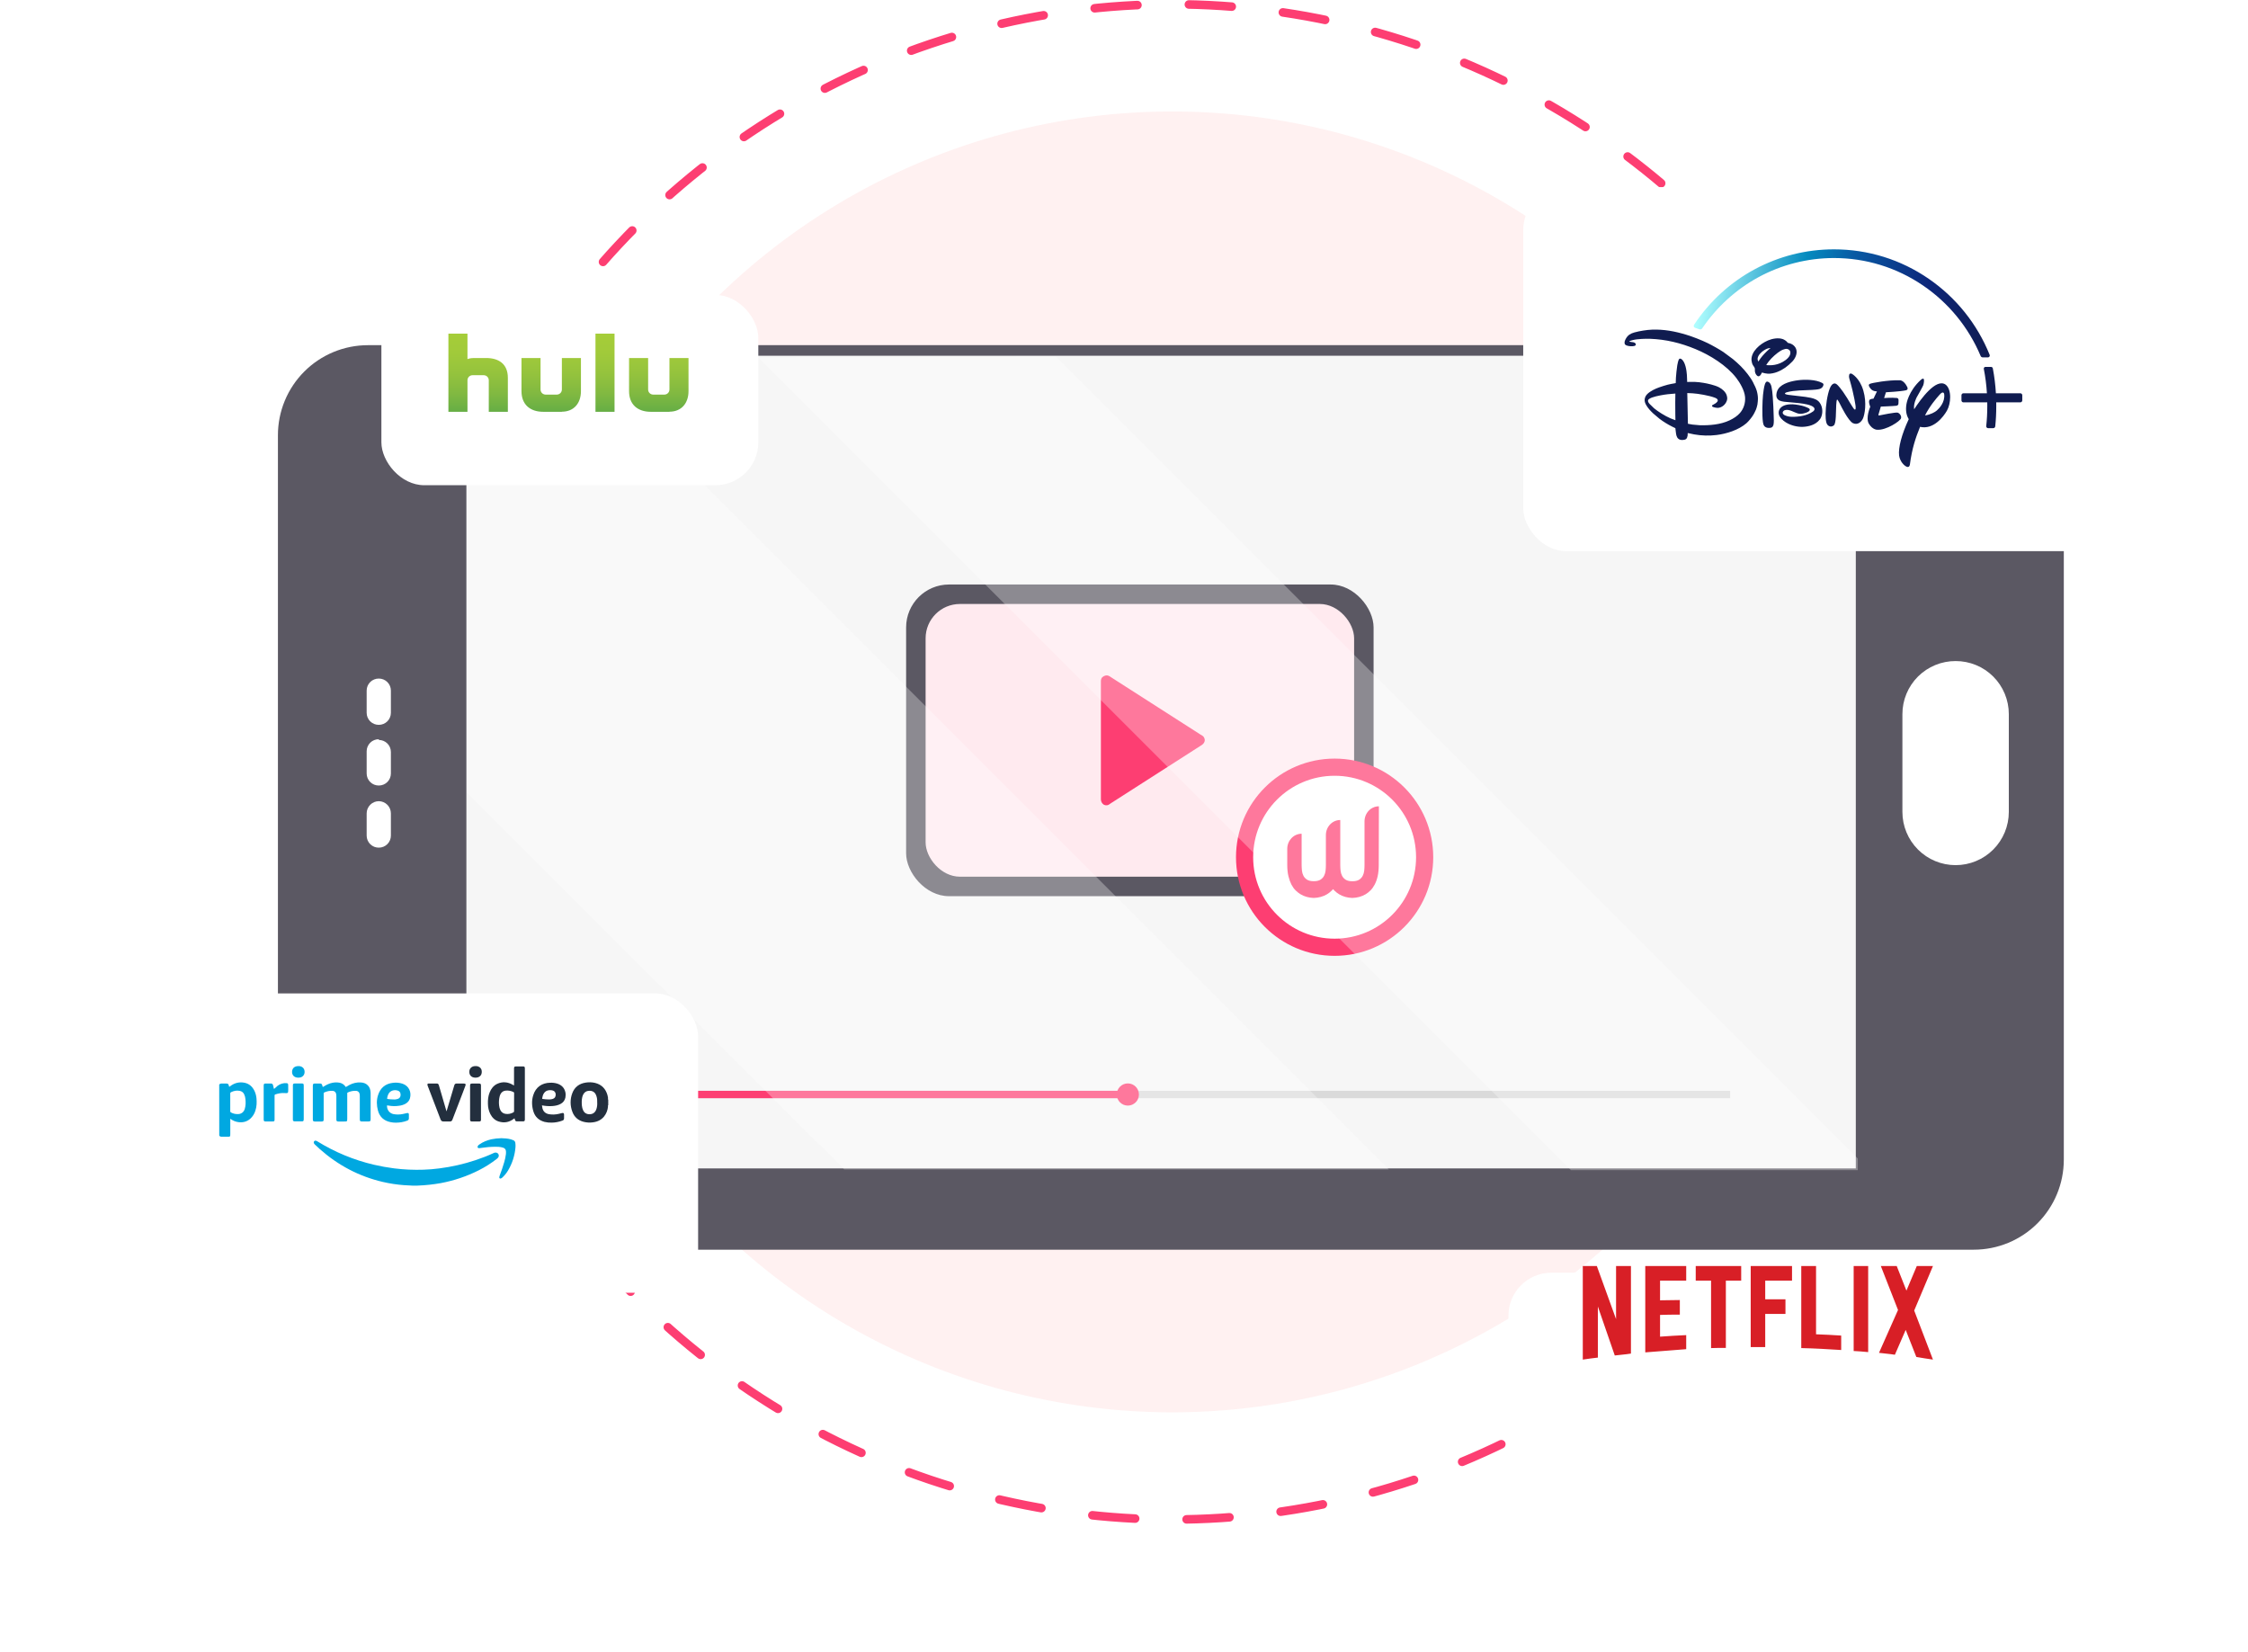 <svg width="524" height="385" viewBox="0 0 524 385" fill="none" xmlns="http://www.w3.org/2000/svg">
<circle cx="273.23" cy="177.577" r="151.598" fill="#FFF1F1"/>
<circle cx="273.23" cy="177.577" r="176.577" stroke="#FD3E72" stroke-width="2" stroke-linecap="round" stroke-dasharray="10 12"/>
<g filter="url(#filter0_d)">
<path d="M460.087 72.451C465.651 72.451 470.987 74.661 474.922 78.596C478.856 82.53 481.066 87.866 481.066 93.43L481.066 262.288C481.066 267.852 478.856 273.189 474.922 277.123C470.987 281.058 465.651 283.268 460.087 283.268L85.763 283.268C80.199 283.268 74.862 281.058 70.928 277.123C66.993 273.189 64.783 267.852 64.783 262.288L64.783 93.43C64.783 90.675 65.326 87.947 66.38 85.402C67.434 82.857 68.98 80.544 70.928 78.596C72.876 76.647 75.189 75.102 77.734 74.048C80.28 72.993 83.008 72.451 85.763 72.451L460.087 72.451Z" fill="#5B5863"/>
</g>
<path d="M108.712 82.912L108.712 272.325L432.582 272.325L432.582 82.912L108.712 82.912Z" fill="#F6F6F6"/>
<rect x="211.213" y="136.232" width="108.964" height="72.642" rx="10" fill="#5B5863"/>
<rect x="215.755" y="140.771" width="99.883" height="63.562" rx="8" fill="#FFEAEF"/>
<circle cx="311.094" cy="199.794" r="20.986" fill="white" stroke="#FD3E72" stroke-width="4"/>
<path d="M321.415 187.927C319.56 187.927 318.065 189.496 318.065 191.441V201.616C318.065 202.041 318.042 202.467 317.996 202.917C317.949 203.354 317.834 203.756 317.648 204.12C317.463 204.485 317.185 204.789 316.814 205.032C316.443 205.275 315.91 205.397 315.237 205.397C314.565 205.397 314.032 205.275 313.661 205.032C313.29 204.789 313.012 204.485 312.827 204.12C312.641 203.756 312.526 203.354 312.479 202.917C312.433 202.479 312.41 202.041 312.41 201.616V191.125C310.555 191.125 309.06 192.693 309.06 194.638V201.604C309.06 202.029 309.037 202.455 308.991 202.905C308.944 203.342 308.829 203.743 308.643 204.108C308.458 204.473 308.18 204.777 307.809 205.02C307.438 205.263 306.905 205.385 306.232 205.385C305.56 205.385 305.027 205.263 304.656 205.02C304.285 204.777 304.007 204.473 303.822 204.108C303.636 203.743 303.521 203.342 303.474 202.905C303.428 202.467 303.405 202.029 303.405 201.604V194.322C301.55 194.322 300.055 195.902 300.055 197.835V201.604C300.055 202.601 300.148 203.476 300.333 204.23C300.519 204.983 300.751 205.628 301.029 206.175C301.319 206.722 301.643 207.172 302.014 207.536C302.385 207.901 302.767 208.193 303.15 208.424C304.042 208.959 305.074 209.25 306.221 209.287C307.391 209.25 308.423 208.959 309.327 208.424C309.709 208.193 310.092 207.901 310.451 207.536C310.544 207.439 310.636 207.342 310.729 207.232C310.822 207.342 310.915 207.439 311.007 207.536C311.378 207.901 311.761 208.193 312.143 208.424C313.035 208.959 314.067 209.25 315.214 209.287C316.385 209.25 317.416 208.959 318.32 208.424C318.703 208.193 319.085 207.901 319.444 207.536C319.815 207.172 320.14 206.722 320.43 206.175C320.719 205.628 320.951 204.983 321.125 204.23C321.299 203.476 321.38 202.613 321.38 201.604L321.415 187.927Z" fill="#FD3E72"/>
<path d="M258.634 157.626C258.345 157.429 257.986 157.373 257.658 157.458C257.396 157.527 257.138 157.65 256.945 157.84C256.74 158.044 256.616 158.355 256.616 158.729V186.308C256.616 186.86 256.885 187.273 257.289 187.549C257.558 187.687 257.692 187.687 257.961 187.687C258.096 187.687 258.231 187.652 258.349 187.6C258.558 187.508 258.731 187.349 258.923 187.226L280.158 173.622C280.561 173.346 280.83 172.932 280.83 172.519C280.83 172.219 280.689 171.847 280.458 171.613C280.289 171.441 280.055 171.35 279.852 171.22L258.634 157.626Z" fill="#FD3E72"/>
<path d="M403.294 254.237H138.859V255.96H403.294V254.237Z" fill="#DADADA"/>
<circle cx="262.894" cy="255.098" r="2.584" fill="#FD3E72"/>
<path d="M262.894 254.237H138.859V255.96H262.894V254.237Z" fill="#FD3E72"/>
<path opacity="0.3" d="M246.174 83.153L433.039 270.018L433.039 272.736L366.192 272.736L176.737 83.323L246.174 83.153ZM196.782 272.566L323.723 272.566L134.31 83.153L108.828 83.153L108.828 184.825L196.782 272.566Z" fill="white"/>
<path d="M455.845 154.076C457.471 154.07 459.083 154.386 460.587 155.004C462.092 155.623 463.459 156.532 464.611 157.68C465.763 158.828 466.677 160.193 467.301 161.695C467.925 163.197 468.246 164.808 468.246 166.434L468.246 189.24C468.246 192.529 466.939 195.683 464.614 198.009C462.288 200.335 459.134 201.641 455.845 201.641C452.556 201.641 449.402 200.335 447.076 198.009C444.75 195.683 443.444 192.529 443.444 189.24L443.444 166.434C443.444 164.808 443.765 163.197 444.389 161.695C445.012 160.193 445.926 158.828 447.078 157.68C448.231 156.532 449.598 155.623 451.102 155.004C452.607 154.386 454.218 154.07 455.845 154.076Z" fill="white"/>
<path d="M88.312 186.733C89.059 186.744 89.772 187.049 90.297 187.581C90.821 188.113 91.115 188.831 91.115 189.578L91.115 194.759C91.115 195.503 90.82 196.216 90.294 196.741C89.769 197.267 89.056 197.562 88.312 197.562C87.941 197.568 87.572 197.5 87.227 197.361C86.882 197.223 86.567 197.017 86.303 196.757C86.038 196.496 85.828 196.185 85.684 195.842C85.541 195.499 85.467 195.131 85.467 194.759L85.467 189.578C85.467 188.824 85.767 188.1 86.3 187.566C86.834 187.032 87.558 186.733 88.312 186.733Z" fill="white"/>
<path d="M88.312 172.465C89.056 172.465 89.769 172.76 90.294 173.286C90.82 173.811 91.115 174.524 91.115 175.268L91.115 180.279C91.115 181.023 90.82 181.736 90.294 182.261C89.769 182.787 89.056 183.082 88.312 183.082C87.941 183.088 87.572 183.019 87.227 182.881C86.882 182.743 86.567 182.537 86.303 182.276C86.038 182.016 85.828 181.705 85.684 181.362C85.541 181.019 85.467 180.651 85.467 180.279L85.467 175.098C85.467 174.726 85.541 174.358 85.684 174.015C85.828 173.673 86.038 173.362 86.303 173.101C86.567 172.84 86.882 172.634 87.227 172.496C87.572 172.358 87.941 172.289 88.312 172.295L88.312 172.465Z" fill="white"/>
<path d="M88.312 158.154C89.056 158.154 89.769 158.449 90.294 158.975C90.82 159.5 91.115 160.213 91.115 160.957L91.115 166.138C91.115 166.881 90.82 167.594 90.294 168.12C89.769 168.646 89.056 168.941 88.312 168.941C87.941 168.946 87.572 168.878 87.227 168.74C86.882 168.601 86.567 168.396 86.303 168.135C86.038 167.874 85.828 167.563 85.684 167.22C85.541 166.878 85.467 166.51 85.467 166.138L85.467 160.957C85.467 160.585 85.541 160.217 85.684 159.874C85.828 159.531 86.038 159.22 86.303 158.959C86.567 158.699 86.882 158.493 87.227 158.355C87.572 158.216 87.941 158.148 88.312 158.154Z" fill="white"/>
<g filter="url(#filter1_d)">
<rect x="355.058" y="40.622" width="139.942" height="84.84" rx="10" fill="white"/>
</g>
<path d="M420.764 92.493C420.815 92.5 420.826 92.502 420.876 92.509C421.711 92.623 422.532 92.775 423.16 93.057C423.742 93.316 424.083 93.644 424.394 94.227C424.868 95.113 424.899 96.353 424.471 97.292C424.151 97.99 423.449 98.576 422.808 98.886C422.143 99.211 421.487 99.366 420.735 99.452C419.42 99.598 418 99.324 416.816 98.747C416.116 98.403 415.261 97.81 414.83 97.046C414.512 96.487 414.523 95.758 414.908 95.226C415.523 94.379 416.841 94.192 417.833 94.227C418.589 94.257 419.951 94.492 420.67 94.75C420.869 94.822 421.603 95.11 421.731 95.242C421.821 95.334 421.88 95.468 421.839 95.591C421.675 96.097 420.455 96.363 420.103 96.416C419.16 96.562 418.671 96.203 417.599 95.776C417.333 95.671 416.978 95.555 416.708 95.53C416.221 95.483 415.633 95.62 415.54 96.155C415.494 96.431 415.815 96.689 416.06 96.797C416.635 97.046 417.102 97.135 417.668 97.143C419.34 97.171 421.219 96.894 422.586 95.918C422.774 95.784 422.957 95.587 422.959 95.338C422.965 94.837 422.093 94.531 422.093 94.531C421.171 94.144 419.47 93.956 418.593 93.883C417.673 93.803 416.225 93.683 415.877 93.631C415.52 93.58 415.131 93.507 414.821 93.367C414.51 93.225 414.205 92.909 414.115 92.558C413.954 91.926 414.159 91.15 414.507 90.645C415.421 89.322 417.561 88.82 419.16 88.62C420.708 88.426 423.21 88.428 424.73 89.242C424.964 89.368 425.084 89.486 425.035 89.739C424.936 90.213 424.582 90.519 424.153 90.653C423.703 90.797 422.772 90.853 422.363 90.879C420.53 90.983 418.316 90.928 416.57 91.408C416.434 91.447 416.197 91.511 416.121 91.598C415.847 91.896 416.628 91.982 416.795 92.016C416.845 92.028 416.854 92.029 416.906 92.035L420.764 92.493ZM409.862 84.264C409.862 84.264 410.16 83.814 410.41 83.472C410.864 82.85 411.687 81.988 412.307 81.454C412.497 81.291 412.72 81.106 412.72 81.106C412.72 81.106 412.371 81.142 412.173 81.183C411.702 81.275 411.013 81.737 410.668 82.035C410.1 82.525 409.475 83.322 409.758 84.03C409.799 84.13 409.862 84.264 409.862 84.264ZM413.022 85.116C413.92 85.053 414.762 84.793 415.545 84.356C416.313 83.923 417.443 83.079 417.326 82.087C417.29 81.765 417.081 81.523 416.818 81.41C416.475 81.26 416.296 81.284 415.859 81.415C415.541 81.509 415.398 81.566 415.097 81.739C414.216 82.254 412.967 83.357 412.289 84.238C412.132 84.445 411.974 84.678 411.85 84.837C411.772 84.935 411.711 85.025 411.718 85.049C411.745 85.149 412.671 85.14 413.022 85.116ZM410.736 86.807C410.643 86.906 410.545 87.144 410.443 87.316C410.389 87.408 410.288 87.527 410.222 87.575C409.988 87.748 409.79 87.756 409.564 87.556C409.248 87.274 409.065 86.838 409.052 86.414C409.045 86.229 409.077 86.024 409.042 85.868C408.984 85.605 408.723 85.333 408.582 85.081C408.416 84.785 408.282 84.268 408.265 83.934C408.208 82.892 408.753 81.933 409.461 81.177C410.174 80.412 411.107 79.776 412.122 79.343C413.081 78.936 414.486 78.659 415.539 79.026C415.882 79.144 416.36 79.438 416.6 79.746C416.651 79.81 416.692 79.879 416.745 79.913C416.791 79.943 416.914 79.955 417.011 79.973C417.347 80.031 417.831 80.287 418.028 80.458C418.425 80.803 418.643 81.132 418.743 81.611C418.945 82.573 418.395 83.629 417.768 84.272C416.695 85.378 415.635 86.155 414.262 86.697C413.658 86.934 412.719 87.156 412.035 87.094C411.823 87.076 411.604 87.019 411.397 87.005C411.292 86.996 410.906 86.896 410.864 86.868C410.813 86.828 410.747 86.794 410.736 86.807ZM411.962 88.941C412.004 88.948 412.068 88.967 412.124 88.988C412.605 89.173 412.803 89.621 412.922 90.114C413.196 91.258 413.314 93.79 413.359 94.781C413.393 95.525 413.411 96.256 413.442 96.992C413.469 97.614 413.518 98.442 413.389 99.025C413.342 99.235 413.203 99.479 413.003 99.604C412.775 99.751 412.255 99.762 411.969 99.703C411.264 99.556 411.035 99.1 410.934 98.398C410.695 96.723 410.81 93.436 410.951 92.049C410.998 91.591 411.17 90.123 411.407 89.507C411.488 89.3 411.661 88.882 411.962 88.941ZM390.521 91.728C390.521 91.728 389.472 91.802 388.75 91.883C387.832 91.983 386.106 92.283 385.11 92.641C384.811 92.749 384.204 93.005 384.151 93.314C384.096 93.635 384.293 93.885 384.513 94.145C384.64 94.296 385.36 94.993 385.561 95.162C386.407 95.873 388.122 96.969 389.385 97.502C389.819 97.683 390.536 97.942 390.536 97.942C390.536 97.942 390.483 95.883 390.493 93.856C390.498 92.787 390.521 91.728 390.521 91.728ZM409.754 92.547C409.814 93.1 409.673 94.145 409.649 94.283C409.604 94.601 409.366 95.334 409.327 95.423C409.135 95.869 408.945 96.234 408.745 96.598C408.401 97.221 407.583 98.21 407.097 98.633C405.292 100.204 402.497 101.099 400.099 101.394C398.472 101.592 396.602 101.563 394.878 101.241C394.284 101.133 393.402 100.928 393.402 100.928C393.402 100.928 393.404 101.283 393.376 101.533C393.362 101.648 393.277 101.948 393.229 102.045C393.104 102.306 392.898 102.44 392.599 102.498C392.238 102.566 391.855 102.588 391.521 102.445C390.973 102.212 390.776 101.696 390.681 101.101C390.603 100.624 390.522 99.796 390.522 99.796C390.522 99.796 390.112 99.601 389.771 99.429C388.721 98.908 387.723 98.277 386.851 97.628C386.609 97.446 385.571 96.57 385.342 96.353C384.699 95.738 384.121 95.127 383.681 94.343C383.339 93.73 383.241 93.186 383.501 92.537C383.859 91.632 385.148 90.951 386.03 90.562C386.677 90.275 388.689 89.613 389.525 89.49C389.92 89.433 390.533 89.323 390.57 89.298C390.586 89.286 390.596 89.276 390.607 89.263C390.627 89.236 390.659 88.34 390.653 88.013C390.645 87.69 390.89 85.574 390.968 85.126C391.01 84.885 391.192 83.953 391.377 83.708C391.499 83.543 391.714 83.556 391.889 83.665C392.848 84.265 393.139 86.348 393.21 87.407C393.253 88.053 393.274 89.024 393.274 89.024C393.274 89.024 394.374 88.991 395.051 89.01C395.708 89.026 396.433 89.13 397.116 89.24C397.989 89.381 399.692 89.755 400.669 90.254C401.473 90.664 402.226 91.356 402.47 92.088C402.697 92.759 402.663 93.224 402.317 93.83C401.929 94.514 401.195 95.022 400.451 95.064C400.23 95.077 399.396 94.966 399.139 94.766C399.039 94.686 399.044 94.542 399.117 94.445C399.144 94.41 399.534 94.202 399.764 94.08C399.879 94.017 399.974 93.949 400.064 93.866C400.256 93.697 400.428 93.51 400.408 93.291C400.382 93.008 400.084 92.833 399.799 92.72C398.466 92.186 395.803 91.743 394.516 91.667C394.012 91.637 393.296 91.612 393.296 91.612L393.447 98.768C393.447 98.768 394.04 98.881 394.506 98.957C394.774 98.998 395.909 99.101 396.211 99.109C398.507 99.17 401.07 98.963 403.177 97.961C404.102 97.523 404.951 96.977 405.594 96.238C406.441 95.26 406.884 93.922 406.767 92.524C406.638 90.998 405.571 89.186 404.719 88.082C402.468 85.167 398.61 82.769 395.215 81.363C391.75 79.929 388.325 79.103 384.647 78.965C383.699 78.93 381.631 78.978 380.586 79.269C380.437 79.312 380.287 79.362 380.148 79.394C380.038 79.421 379.866 79.494 379.819 79.532C379.792 79.554 379.766 79.583 379.766 79.583C379.766 79.583 379.831 79.619 379.892 79.645C380.003 79.694 380.469 79.723 380.71 79.767C380.926 79.808 381.151 79.922 381.239 80.082C381.324 80.233 381.334 80.352 381.234 80.478C380.997 80.769 380.105 80.72 379.713 80.657C379.305 80.592 378.797 80.466 378.704 80.108C378.596 79.687 378.795 79.274 379.009 78.893C379.44 78.129 380.058 77.732 380.963 77.483C382.247 77.127 383.869 76.878 385.083 76.832C387.828 76.727 390.427 77.211 393.087 78.024C394.61 78.488 396.603 79.266 398.063 79.973C399.11 80.482 400.76 81.417 401.687 82.028C401.979 82.222 403.69 83.488 403.955 83.71C404.51 84.167 405.235 84.823 405.76 85.347C406.775 86.361 408.039 87.915 408.653 89.148C408.8 89.443 408.915 89.734 409.105 90.076C409.171 90.194 409.451 90.895 409.498 91.097C409.544 91.298 409.612 91.593 409.621 91.604C409.635 91.712 409.765 92.314 409.754 92.547ZM444.273 90.965C442.987 91.263 439.606 91.429 439.606 91.429L439.18 92.774C439.18 92.774 440.869 92.629 442.099 92.758C442.099 92.758 442.497 92.711 442.544 93.213C442.56 93.681 442.504 94.184 442.504 94.184C442.504 94.184 442.479 94.488 442.051 94.565C441.588 94.643 438.409 94.766 438.409 94.766L437.894 96.52C437.894 96.52 437.703 96.925 438.132 96.809C438.53 96.702 441.86 96.073 442.294 96.163C442.759 96.279 443.274 96.903 443.125 97.472C442.948 98.177 439.623 100.312 437.599 100.163C437.599 100.163 436.535 100.232 435.636 98.787C434.799 97.409 435.954 94.8 435.954 94.8C435.954 94.8 435.424 93.582 435.808 93.17C435.808 93.17 436.036 92.961 436.701 92.914L437.516 91.217C437.516 91.217 436.588 91.281 436.036 90.593C435.522 89.941 435.479 89.641 435.873 89.461C436.295 89.251 440.159 88.541 442.819 88.631C442.819 88.631 443.743 88.54 444.545 90.154C444.545 90.154 444.933 90.807 444.273 90.965ZM434.27 97.491C433.929 98.299 433.029 99.16 431.911 98.625C430.807 98.088 429.048 94.463 429.048 94.463C429.048 94.463 428.38 93.112 428.252 93.146C428.252 93.146 428.108 92.882 428.019 94.359C427.927 95.83 428.037 98.698 427.454 99.15C426.902 99.602 426.234 99.422 425.888 98.893C425.573 98.372 425.441 97.134 425.613 94.96C425.815 92.782 426.318 90.464 426.96 89.742C427.601 89.025 428.116 89.546 428.316 89.735C428.316 89.735 429.174 90.517 430.588 92.816L430.838 93.241C430.838 93.241 432.123 95.413 432.257 95.408C432.257 95.408 432.362 95.507 432.456 95.436C432.591 95.397 432.536 94.701 432.536 94.701C432.536 94.701 432.27 92.334 431.097 88.328C431.097 88.328 430.92 87.829 431.04 87.361C431.159 86.888 431.63 87.11 431.63 87.11C431.63 87.11 433.447 88.03 434.329 91.009C435.205 93.99 434.616 96.678 434.27 97.491ZM453.827 95.707C453 97.16 450.665 100.204 447.561 99.485C446.537 101.988 445.676 104.52 445.183 108.308C445.183 108.308 445.075 109.044 444.468 108.788C443.866 108.576 442.874 107.568 442.673 106.174C442.457 104.342 443.267 101.245 444.922 97.694C444.44 96.903 444.111 95.774 444.392 94.166C444.392 94.166 444.808 91.181 447.786 88.49C447.786 88.49 448.143 88.179 448.35 88.275C448.578 88.371 448.472 89.343 448.291 89.815C448.103 90.285 446.778 92.596 446.778 92.596C446.778 92.596 445.951 94.157 446.183 95.389C447.745 92.971 451.295 88.095 453.495 89.633C454.234 90.165 454.575 91.324 454.575 92.572C454.575 93.668 454.313 94.834 453.827 95.707ZM453.185 91.878C453.185 91.878 453.063 90.916 452.129 91.975C451.327 92.869 449.879 94.543 448.714 96.818C449.936 96.68 451.116 96.011 451.473 95.671C452.052 95.153 453.403 93.747 453.185 91.878ZM470.923 91.659H465.236C465.122 89.712 464.889 87.816 464.522 85.863C464.484 85.66 464.31 85.514 464.106 85.514H462.795C462.681 85.514 462.573 85.566 462.499 85.656C462.425 85.747 462.396 85.864 462.418 85.978C462.79 87.868 463.026 89.728 463.143 91.661H457.671C457.416 91.661 457.209 91.868 457.209 92.124V93.315C457.209 93.572 457.416 93.781 457.671 93.781H463.221C463.225 94.075 463.227 94.338 463.227 94.585C463.227 96.301 463.154 97.715 462.982 99.311C462.969 99.434 463.009 99.557 463.092 99.647C463.172 99.739 463.288 99.791 463.408 99.791H464.625C464.862 99.791 465.059 99.611 465.082 99.373C465.249 97.766 465.32 96.335 465.32 94.585C465.32 94.339 465.317 94.075 465.313 93.781H470.923C471.178 93.781 471.385 93.571 471.385 93.315V92.124C471.385 91.867 471.178 91.659 470.923 91.659Z" fill="#101C50"/>
<path d="M394.872 75.7C394.791 75.821 394.772 75.969 394.818 76.108C394.866 76.246 394.971 76.352 395.107 76.4L396.127 76.745C396.188 76.765 396.25 76.775 396.31 76.775C396.499 76.775 396.676 76.681 396.781 76.523C400.121 71.582 404.64 67.468 409.853 64.626C415.234 61.691 421.33 60.139 427.485 60.139C434.92 60.139 442.093 62.348 448.23 66.525C454.217 70.6 458.868 76.286 461.678 82.967C461.762 83.167 461.956 83.296 462.171 83.296H463.389C463.529 83.296 463.661 83.225 463.74 83.107C463.82 82.989 463.835 82.839 463.782 82.707C460.884 75.523 455.984 69.399 449.609 64.999C443.083 60.495 435.433 58.114 427.485 58.114C414.346 58.114 402.154 64.688 394.872 75.7Z" fill="url(#paint0_linear)"/>
<g filter="url(#filter2_d)">
<rect x="351.613" y="276.632" width="116.282" height="58.7" rx="10" fill="white"/>
</g>
<g clip-path="url(#clip0)">
<path d="M380.167 315.478C378.939 315.691 377.689 315.755 376.397 315.925L372.455 304.513V316.415C371.227 316.543 370.107 316.713 368.943 316.884V295.081H372.218L376.698 307.451V295.081H380.167V315.478ZM386.952 303.065C388.288 303.065 390.334 303.001 391.562 303.001V306.408C390.033 306.408 388.245 306.408 386.952 306.472V311.539C388.977 311.412 391.002 311.241 393.048 311.177V314.456L383.505 315.201V295.081H393.048V298.487H386.952V303.065ZM405.866 298.487H402.29V314.158C401.127 314.158 399.963 314.158 398.843 314.201V298.487H395.267V295.081H405.866L405.866 298.487ZM411.466 302.831H416.184V306.238H411.466V313.967H408.084V295.081H417.714V298.487H411.466V302.831ZM423.314 310.986C425.275 311.028 427.256 311.177 429.174 311.284V314.648C426.093 314.456 423.013 314.265 419.868 314.201V295.081H423.314V310.986ZM432.082 314.882C433.18 314.946 434.344 315.01 435.464 315.137V295.081H432.082V314.882ZM450.565 295.081L446.192 305.45L450.565 316.884C449.272 316.713 447.98 316.479 446.687 316.266L444.21 309.964L441.69 315.755C440.44 315.542 439.234 315.478 437.985 315.308L442.422 305.322L438.415 295.081H442.12L444.382 300.808L446.795 295.081H450.565V295.081Z" fill="#D81F26"/>
</g>
<g filter="url(#filter3_d)">
<rect x="88.901" y="64.74" width="87.858" height="44.351" rx="10" fill="white"/>
</g>
<g clip-path="url(#clip1)">
<path d="M138.802 95.978H143.248V77.756H138.802V95.978ZM130.969 90.794C130.969 91.445 130.436 91.972 129.779 91.972H127.193C126.533 91.972 126.001 91.445 126.001 90.794C126.001 90.549 126.001 83.442 126.001 83.442H121.556V91.161C121.556 94.316 123.598 95.978 126.617 95.978H130.969V95.955C133.75 95.955 135.415 94 135.415 91.161V83.442H130.969C130.969 83.442 130.969 90.549 130.969 90.794ZM156.044 83.442C156.044 83.442 156.044 90.549 156.044 90.794C156.044 91.445 155.511 91.972 154.854 91.972H152.268C151.609 91.972 151.077 91.445 151.077 90.794C151.077 90.549 151.077 83.442 151.077 83.442H146.631V91.161C146.631 94.316 148.673 95.978 151.692 95.978H156.044V95.955C158.825 95.955 160.489 94 160.489 91.161V83.442H156.044ZM113.318 83.442C113.318 83.442 111.003 83.442 110.468 83.442C109.467 83.442 108.965 83.709 108.965 83.709V77.756H104.521V95.978H108.966V88.625C108.966 87.975 109.499 87.448 110.156 87.448H112.743C113.401 87.448 113.933 87.975 113.933 88.625V95.978H118.379V88.056C118.379 84.724 116.132 83.442 113.318 83.442Z" fill="url(#paint1_linear)"/>
</g>
<g filter="url(#filter4_d)">
<rect x="29.468" y="227.535" width="133.26" height="69.769" rx="10" fill="white"/>
</g>
<g clip-path="url(#clip2)">
<path d="M96.023 276.373V276.328C96.069 276.271 96.148 276.237 96.216 276.249C96.545 276.237 96.862 276.237 97.191 276.249C97.258 276.249 97.338 276.271 97.383 276.328V276.373H96.023Z" fill="#D1EFFA"/>
<path d="M97.383 276.328C96.93 276.317 96.476 276.317 96.023 276.328C95.4 276.294 94.777 276.271 94.153 276.226C92.499 276.101 90.856 275.852 89.247 275.478C83.684 274.186 78.8 271.592 74.54 267.819C74.143 267.467 73.769 267.105 73.384 266.742C73.294 266.663 73.214 266.549 73.169 266.436C73.101 266.278 73.135 266.108 73.248 265.983C73.362 265.858 73.543 265.813 73.701 265.881C73.803 265.926 73.905 265.972 73.996 266.028C78.064 268.544 82.505 270.379 87.162 271.467C88.726 271.83 90.301 272.113 91.887 272.317C94.165 272.6 96.465 272.702 98.754 272.623C99.989 272.589 101.213 272.475 102.436 272.317C105.292 271.954 108.113 271.308 110.844 270.402C112.283 269.926 113.688 269.382 115.059 268.748C115.263 268.634 115.512 268.6 115.739 268.657C116.113 268.748 116.339 269.133 116.249 269.507C116.237 269.552 116.215 269.609 116.192 269.654C116.101 269.824 115.977 269.971 115.818 270.085C114.515 271.104 113.11 272 111.626 272.747C108.827 274.164 105.836 275.172 102.754 275.75C100.975 276.067 99.184 276.26 97.383 276.328Z" fill="#00A8E1"/>
<path d="M80.602 253.36C80.885 253.191 81.18 253.009 81.486 252.851C82.279 252.443 83.163 252.239 84.058 252.284C84.704 252.318 85.293 252.499 85.746 252.975C86.177 253.417 86.335 253.961 86.381 254.55C86.392 254.675 86.392 254.799 86.392 254.935V260.805C86.392 261.315 86.324 261.383 85.814 261.383H84.432C84.341 261.383 84.251 261.383 84.16 261.371C84.024 261.36 83.91 261.247 83.888 261.111C83.865 260.986 83.865 260.861 83.865 260.737V255.491C83.877 255.275 83.854 255.071 83.797 254.867C83.707 254.516 83.389 254.267 83.027 254.244C82.358 254.199 81.69 254.335 81.078 254.618C80.987 254.641 80.93 254.732 80.942 254.822V260.782C80.942 260.895 80.942 260.997 80.919 261.111C80.919 261.269 80.795 261.383 80.636 261.383C80.466 261.394 80.296 261.394 80.115 261.394H78.914C78.494 261.394 78.404 261.292 78.404 260.873V255.513C78.404 255.321 78.392 255.117 78.347 254.924C78.268 254.539 77.939 254.267 77.554 254.244C76.874 254.199 76.183 254.335 75.571 254.63C75.48 254.652 75.424 254.754 75.446 254.845V260.884C75.446 261.303 75.356 261.394 74.937 261.394H73.418C73.022 261.394 72.92 261.281 72.92 260.895V253.032C72.92 252.941 72.931 252.851 72.954 252.76C72.999 252.624 73.135 252.545 73.271 252.545H74.687C74.891 252.545 75.016 252.669 75.084 252.862C75.141 253.021 75.174 253.168 75.231 253.338C75.344 253.338 75.412 253.258 75.492 253.213C76.115 252.828 76.772 252.499 77.509 252.363C78.075 252.25 78.642 252.25 79.208 252.363C79.741 252.477 80.217 252.794 80.523 253.247C80.545 253.281 80.568 253.304 80.591 253.326C80.579 253.338 80.591 253.338 80.602 253.36Z" fill="#00A8E1"/>
<path d="M104.091 259.003C104.159 258.777 104.227 258.562 104.295 258.335C104.816 256.579 105.337 254.834 105.859 253.077L105.926 252.874C105.983 252.67 106.176 252.545 106.38 252.545H108.102C108.533 252.545 108.623 252.67 108.476 253.077L107.796 254.879C107.037 256.851 106.278 258.834 105.519 260.805C105.496 260.873 105.462 260.941 105.439 261.009C105.36 261.247 105.122 261.406 104.873 261.383C104.374 261.372 103.876 261.372 103.377 261.383C103.026 261.394 102.822 261.236 102.697 260.918C102.414 260.171 102.119 259.411 101.836 258.664C101.156 256.885 100.465 255.106 99.785 253.315C99.717 253.179 99.672 253.021 99.638 252.874C99.604 252.647 99.683 252.534 99.91 252.534C100.556 252.522 101.202 252.534 101.836 252.534C102.108 252.534 102.233 252.715 102.301 252.953C102.425 253.383 102.55 253.825 102.686 254.256C103.15 255.831 103.604 257.417 104.068 258.992C104.057 259.003 104.068 259.003 104.091 259.003Z" fill="#232F3E"/>
<path d="M63.855 253.791C63.934 253.769 64.002 253.723 64.048 253.655C64.252 253.451 64.467 253.259 64.694 253.078C65.283 252.624 66.019 252.398 66.756 252.454C67.05 252.466 67.152 252.556 67.175 252.84C67.198 253.225 67.186 253.621 67.186 254.007C67.198 254.165 67.186 254.313 67.164 254.471C67.118 254.675 67.039 254.755 66.835 254.777C66.677 254.789 66.529 254.777 66.371 254.766C65.611 254.698 64.875 254.845 64.161 255.083C64.002 255.14 64.002 255.253 64.002 255.378V260.816C64.002 260.918 64.002 261.009 63.991 261.111C63.98 261.258 63.867 261.372 63.719 261.372C63.64 261.383 63.549 261.383 63.47 261.383H61.997C61.918 261.383 61.827 261.383 61.748 261.372C61.6 261.36 61.487 261.236 61.476 261.088C61.464 260.998 61.464 260.907 61.464 260.816V253.112C61.464 252.59 61.521 252.534 62.042 252.534H63.13C63.425 252.534 63.561 252.636 63.64 252.919C63.719 253.202 63.787 253.485 63.855 253.791Z" fill="#00A8E1"/>
<path d="M116.861 265.281C117.608 265.303 118.345 265.349 119.07 265.541C119.274 265.598 119.467 265.666 119.659 265.756C119.92 265.858 120.09 266.108 120.124 266.38C120.169 266.697 120.18 267.025 120.158 267.354C120.011 269.292 119.41 271.161 118.413 272.827C118.05 273.427 117.608 273.971 117.098 274.447C116.997 274.549 116.872 274.628 116.736 274.674C116.521 274.73 116.385 274.617 116.373 274.402C116.385 274.289 116.407 274.175 116.453 274.062C116.849 272.997 117.234 271.943 117.54 270.844C117.722 270.243 117.846 269.632 117.926 269.008C117.948 268.782 117.96 268.555 117.937 268.329C117.926 267.943 117.676 267.615 117.302 267.501C116.951 267.388 116.589 267.32 116.215 267.297C115.172 267.252 114.13 267.297 113.099 267.433L111.728 267.603C111.58 267.615 111.444 267.603 111.365 267.467C111.286 267.331 111.32 267.195 111.399 267.059C111.49 266.935 111.603 266.822 111.739 266.742C112.577 266.142 113.518 265.779 114.515 265.541C115.286 265.382 116.067 265.303 116.861 265.281Z" fill="#00A8E1"/>
<path d="M112.113 256.964V261.043C112.09 261.27 111.988 261.372 111.762 261.383C111.15 261.394 110.549 261.394 109.937 261.383C109.711 261.383 109.609 261.27 109.586 261.054C109.575 260.986 109.575 260.907 109.575 260.839V252.998C109.586 252.647 109.677 252.545 110.028 252.545H111.66C112.011 252.545 112.113 252.647 112.113 252.998V256.964Z" fill="#232F3E"/>
<path d="M68.274 256.941V252.919C68.286 252.647 68.388 252.545 68.659 252.533C69.249 252.522 69.838 252.522 70.427 252.533C70.688 252.533 70.767 252.613 70.79 252.873C70.801 252.975 70.801 253.066 70.801 253.168V260.714C70.801 260.839 70.79 260.964 70.778 261.088C70.767 261.235 70.654 261.337 70.506 261.349C70.439 261.36 70.382 261.36 70.314 261.36H68.739C68.682 261.36 68.637 261.36 68.58 261.349C68.422 261.337 68.286 261.213 68.274 261.054C68.263 260.964 68.263 260.873 68.263 260.782C68.274 259.525 68.274 258.233 68.274 256.941Z" fill="#00A8E1"/>
<path d="M69.589 248.477C69.77 248.466 69.951 248.5 70.121 248.556C70.733 248.76 71.05 249.293 70.994 249.984C70.948 250.573 70.506 251.049 69.917 251.14C69.668 251.185 69.407 251.185 69.158 251.14C68.512 251.015 68.036 250.539 68.082 249.723C68.15 248.919 68.682 248.477 69.589 248.477Z" fill="#00A8E1"/>
<path d="M110.855 248.477C111.082 248.454 111.309 248.5 111.524 248.59C111.966 248.76 112.272 249.168 112.294 249.644C112.385 250.675 111.694 251.196 110.776 251.174C110.651 251.174 110.527 251.151 110.402 251.128C109.7 250.958 109.337 250.415 109.405 249.633C109.462 249.01 109.949 248.545 110.617 248.488C110.697 248.477 110.776 248.466 110.855 248.477Z" fill="#232F3E"/>
<path d="M59.787 256.012C59.742 255.423 59.583 254.845 59.346 254.312C58.881 253.338 58.167 252.624 57.079 252.375C55.833 252.103 54.711 252.375 53.691 253.134C53.623 253.202 53.544 253.259 53.453 253.304C53.431 253.293 53.408 253.281 53.408 253.27C53.374 253.157 53.352 253.043 53.318 252.93C53.227 252.647 53.114 252.545 52.808 252.545C52.468 252.545 52.117 252.556 51.776 252.545C51.516 252.533 51.278 252.567 51.097 252.771C51.097 256.737 51.097 260.714 51.108 264.669C51.255 264.907 51.482 264.952 51.742 264.941C52.15 264.929 52.558 264.941 52.966 264.941C53.68 264.941 53.68 264.941 53.68 264.238V261.009C53.68 260.93 53.646 260.839 53.725 260.771C54.292 261.213 54.983 261.485 55.697 261.553C56.694 261.655 57.601 261.406 58.36 260.726C58.915 260.216 59.323 259.559 59.538 258.833C59.844 257.904 59.867 256.964 59.787 256.012ZM57.079 258.358C57 258.709 56.819 259.026 56.558 259.264C56.264 259.513 55.901 259.661 55.516 259.661C54.938 259.695 54.371 259.57 53.861 259.298C53.737 259.241 53.657 259.117 53.669 258.981V256.93C53.669 256.25 53.68 255.57 53.669 254.89C53.657 254.732 53.748 254.596 53.895 254.539C54.519 254.244 55.164 254.108 55.844 254.244C56.32 254.312 56.728 254.618 56.921 255.06C57.091 255.423 57.193 255.819 57.215 256.216C57.283 256.941 57.283 257.666 57.079 258.358Z" fill="#00A8E1"/>
<path d="M141.766 256.261V256.307C141.721 256.261 141.698 256.193 141.721 256.137V256.046C141.721 256.046 141.721 256.035 141.732 256.035H141.721V255.921H141.743C141.743 255.91 141.732 255.91 141.732 255.899C141.709 255.683 141.664 255.468 141.607 255.264C141.188 253.768 140.248 252.783 138.718 252.397C138.004 252.227 137.279 252.205 136.554 252.318C135.024 252.545 133.925 253.36 133.392 254.811C132.871 256.193 132.883 257.712 133.404 259.094C133.857 260.352 134.764 261.145 136.067 261.473C136.758 261.643 137.483 261.689 138.197 261.587C140.576 261.303 141.562 259.502 141.721 257.938H141.709V257.78C141.698 257.712 141.687 257.655 141.755 257.61V257.632C141.755 257.621 141.766 257.598 141.777 257.587V256.284C141.777 256.273 141.766 256.273 141.766 256.261ZM139.047 258.414C138.979 258.652 138.877 258.867 138.729 259.071C138.48 259.422 138.083 259.649 137.653 259.683C137.438 259.706 137.222 259.706 137.007 259.66C136.531 259.57 136.135 259.253 135.942 258.811C135.772 258.459 135.67 258.074 135.636 257.689C135.579 257.02 135.568 256.352 135.727 255.695C135.783 255.434 135.897 255.173 136.033 254.947C136.282 254.539 136.712 254.278 137.188 254.244C137.404 254.222 137.619 254.222 137.834 254.267C138.287 254.358 138.661 254.652 138.865 255.071C139.058 255.468 139.171 255.91 139.194 256.352C139.205 256.556 139.217 256.76 139.205 256.964C139.239 257.462 139.183 257.949 139.047 258.414Z" fill="#232F3E"/>
<path d="M121.903 248.556H120.328C119.897 248.556 119.818 248.636 119.818 249.066V252.737C119.818 252.817 119.852 252.896 119.795 252.975C119.693 252.964 119.636 252.896 119.557 252.851C118.379 252.16 117.144 252.035 115.897 252.613C115.025 253.021 114.481 253.757 114.13 254.63C113.79 255.468 113.71 256.352 113.733 257.247C113.733 258.086 113.926 258.913 114.3 259.661C114.73 260.488 115.353 261.122 116.26 261.394C117.495 261.779 118.651 261.587 119.704 260.805C119.784 260.76 119.829 260.68 119.931 260.658C119.988 260.782 120.033 260.918 120.056 261.054C120.101 261.236 120.26 261.36 120.452 261.36H120.724C121.132 261.36 121.529 261.372 121.925 261.36C122.243 261.36 122.333 261.258 122.344 260.93V248.987C122.333 248.636 122.243 248.556 121.903 248.556ZM119.829 256.896V258.958C119.852 259.094 119.772 259.219 119.648 259.275C119.104 259.581 118.481 259.706 117.869 259.615C117.348 259.559 116.894 259.241 116.656 258.777C116.475 258.414 116.373 258.029 116.339 257.632C116.249 256.919 116.305 256.193 116.475 255.502C116.532 255.31 116.6 255.128 116.702 254.947C116.94 254.505 117.393 254.222 117.891 254.188C118.492 254.131 119.093 254.244 119.636 254.494C119.772 254.539 119.852 254.675 119.84 254.822C119.818 255.525 119.829 256.205 119.829 256.896Z" fill="#232F3E"/>
<path d="M90.528 257.677C91.377 257.836 92.25 257.847 93.1 257.711C93.598 257.643 94.074 257.496 94.516 257.258C95.026 256.964 95.4 256.556 95.558 255.989C95.955 254.561 95.343 253.122 93.859 252.59C93.134 252.352 92.363 252.273 91.604 252.375C89.814 252.579 88.647 253.564 88.114 255.275C87.74 256.442 87.785 257.632 88.091 258.81C88.488 260.317 89.485 261.213 90.992 261.53C91.853 261.723 92.726 261.689 93.587 261.553C94.04 261.473 94.493 261.36 94.924 261.19C95.184 261.088 95.32 260.929 95.309 260.635C95.298 260.363 95.309 260.08 95.309 259.796C95.309 259.456 95.173 259.354 94.845 259.434C94.516 259.513 94.199 259.581 93.87 259.649C93.168 259.796 92.442 259.796 91.74 259.672C90.777 259.479 90.154 258.652 90.21 257.632C90.312 257.643 90.426 257.655 90.528 257.677ZM90.244 255.944C90.278 255.672 90.358 255.411 90.46 255.162C90.799 254.335 91.513 254.052 92.239 254.097C92.442 254.108 92.646 254.154 92.839 254.233C93.134 254.357 93.326 254.629 93.36 254.947C93.394 255.139 93.383 255.343 93.326 255.536C93.19 255.944 92.862 256.114 92.465 256.193C92.227 256.25 91.978 256.272 91.729 256.25C91.287 256.25 90.834 256.216 90.392 256.148C90.222 256.125 90.222 256.125 90.244 255.944Z" fill="#00A8E1"/>
<path d="M128.747 257.791C129.404 257.745 130.061 257.621 130.65 257.303C131.251 257.009 131.67 256.454 131.795 255.796C131.874 255.389 131.874 254.958 131.783 254.55C131.545 253.53 130.899 252.896 129.925 252.567C129.381 252.397 128.803 252.329 128.237 252.352C126.333 252.397 124.883 253.36 124.294 255.264C123.897 256.522 123.954 257.802 124.339 259.06C124.736 260.351 125.642 261.133 126.934 261.485C127.489 261.62 128.067 261.677 128.633 261.654C129.46 261.643 130.288 261.485 131.069 261.19C131.398 261.065 131.477 260.952 131.477 260.601V259.785C131.466 259.456 131.33 259.343 131.001 259.422C130.752 259.49 130.514 259.547 130.265 259.604C129.506 259.785 128.713 259.819 127.942 259.683C127.172 259.536 126.65 259.094 126.446 258.323C126.39 258.097 126.344 257.87 126.322 257.632C126.378 257.632 126.435 257.632 126.48 257.655C127.228 257.791 127.987 257.847 128.747 257.791ZM126.378 255.978C126.458 255.536 126.56 255.105 126.832 254.743C127.251 254.187 127.829 254.029 128.486 254.097C128.543 254.097 128.588 254.119 128.645 254.119C129.438 254.244 129.63 254.879 129.483 255.491C129.37 255.944 128.996 256.114 128.577 256.193C128.35 256.238 128.112 256.261 127.874 256.25C127.41 256.238 126.956 256.204 126.503 256.136C126.401 256.125 126.356 256.08 126.378 255.978Z" fill="#232F3E"/>
</g>
<defs>
<filter id="filter0_d" x="46.783" y="62.451" width="452.283" height="246.817" filterUnits="userSpaceOnUse" color-interpolation-filters="sRGB">
<feFlood flood-opacity="0" result="BackgroundImageFix"/>
<feColorMatrix in="SourceAlpha" type="matrix" values="0 0 0 0 0 0 0 0 0 0 0 0 0 0 0 0 0 0 127 0" result="hardAlpha"/>
<feOffset dy="8"/>
<feGaussianBlur stdDeviation="9"/>
<feColorMatrix type="matrix" values="0 0 0 0 0 0 0 0 0 0 0 0 0 0 0 0 0 0 0.15 0"/>
<feBlend mode="normal" in2="BackgroundImageFix" result="effect1_dropShadow"/>
<feBlend mode="normal" in="SourceGraphic" in2="effect1_dropShadow" result="shape"/>
</filter>
<filter id="filter1_d" x="326.058" y="14.622" width="197.942" height="142.84" filterUnits="userSpaceOnUse" color-interpolation-filters="sRGB">
<feFlood flood-opacity="0" result="BackgroundImageFix"/>
<feColorMatrix in="SourceAlpha" type="matrix" values="0 0 0 0 0 0 0 0 0 0 0 0 0 0 0 0 0 0 127 0" result="hardAlpha"/>
<feOffset dy="3"/>
<feGaussianBlur stdDeviation="14.5"/>
<feColorMatrix type="matrix" values="0 0 0 0 0.138 0 0 0 0 0.138 0 0 0 0 0.138 0 0 0 0.08 0"/>
<feBlend mode="normal" in2="BackgroundImageFix" result="effect1_dropShadow"/>
<feBlend mode="normal" in="SourceGraphic" in2="effect1_dropShadow" result="shape"/>
</filter>
<filter id="filter2_d" x="322.613" y="267.632" width="174.282" height="116.7" filterUnits="userSpaceOnUse" color-interpolation-filters="sRGB">
<feFlood flood-opacity="0" result="BackgroundImageFix"/>
<feColorMatrix in="SourceAlpha" type="matrix" values="0 0 0 0 0 0 0 0 0 0 0 0 0 0 0 0 0 0 127 0" result="hardAlpha"/>
<feOffset dy="20"/>
<feGaussianBlur stdDeviation="14.5"/>
<feColorMatrix type="matrix" values="0 0 0 0 0.138 0 0 0 0 0.138 0 0 0 0 0.138 0 0 0 0.07 0"/>
<feBlend mode="normal" in2="BackgroundImageFix" result="effect1_dropShadow"/>
<feBlend mode="normal" in="SourceGraphic" in2="effect1_dropShadow" result="shape"/>
</filter>
<filter id="filter3_d" x="59.901" y="39.74" width="145.858" height="102.351" filterUnits="userSpaceOnUse" color-interpolation-filters="sRGB">
<feFlood flood-opacity="0" result="BackgroundImageFix"/>
<feColorMatrix in="SourceAlpha" type="matrix" values="0 0 0 0 0 0 0 0 0 0 0 0 0 0 0 0 0 0 127 0" result="hardAlpha"/>
<feOffset dy="4"/>
<feGaussianBlur stdDeviation="14.5"/>
<feColorMatrix type="matrix" values="0 0 0 0 0.138 0 0 0 0 0.138 0 0 0 0 0.138 0 0 0 0.07 0"/>
<feBlend mode="normal" in2="BackgroundImageFix" result="effect1_dropShadow"/>
<feBlend mode="normal" in="SourceGraphic" in2="effect1_dropShadow" result="shape"/>
</filter>
<filter id="filter4_d" x="0.468" y="202.535" width="191.26" height="127.769" filterUnits="userSpaceOnUse" color-interpolation-filters="sRGB">
<feFlood flood-opacity="0" result="BackgroundImageFix"/>
<feColorMatrix in="SourceAlpha" type="matrix" values="0 0 0 0 0 0 0 0 0 0 0 0 0 0 0 0 0 0 127 0" result="hardAlpha"/>
<feOffset dy="4"/>
<feGaussianBlur stdDeviation="14.5"/>
<feColorMatrix type="matrix" values="0 0 0 0 0.138 0 0 0 0 0.138 0 0 0 0 0.138 0 0 0 0.08 0"/>
<feBlend mode="normal" in2="BackgroundImageFix" result="effect1_dropShadow"/>
<feBlend mode="normal" in="SourceGraphic" in2="effect1_dropShadow" result="shape"/>
</filter>
<linearGradient id="paint0_linear" x1="464.942" y1="74.487" x2="396.225" y2="65.261" gradientUnits="userSpaceOnUse">
<stop stop-color="#101C50"/>
<stop offset="0.236" stop-color="#0D267A"/>
<stop offset="0.497" stop-color="#085AA4"/>
<stop offset="0.655" stop-color="#058BBF"/>
<stop offset="1" stop-color="#B1FFFF"/>
</linearGradient>
<linearGradient id="paint1_linear" x1="132.505" y1="77.756" x2="132.505" y2="95.978" gradientUnits="userSpaceOnUse">
<stop stop-color="#A5CD39"/>
<stop offset="0.248" stop-color="#A1CA3A"/>
<stop offset="0.504" stop-color="#95C33D"/>
<stop offset="0.764" stop-color="#81B941"/>
<stop offset="1" stop-color="#66AE45"/>
</linearGradient>
<clipPath id="clip0">
<rect width="81.621" height="21.803" fill="white" transform="translate(368.943 295.081)"/>
</clipPath>
<clipPath id="clip1">
<rect width="55.969" height="18.222" fill="white" transform="translate(104.521 77.756)"/>
</clipPath>
<clipPath id="clip2">
<rect width="90.68" height="27.908" fill="white" transform="translate(51.097 248.466)"/>
</clipPath>
</defs>
</svg>
